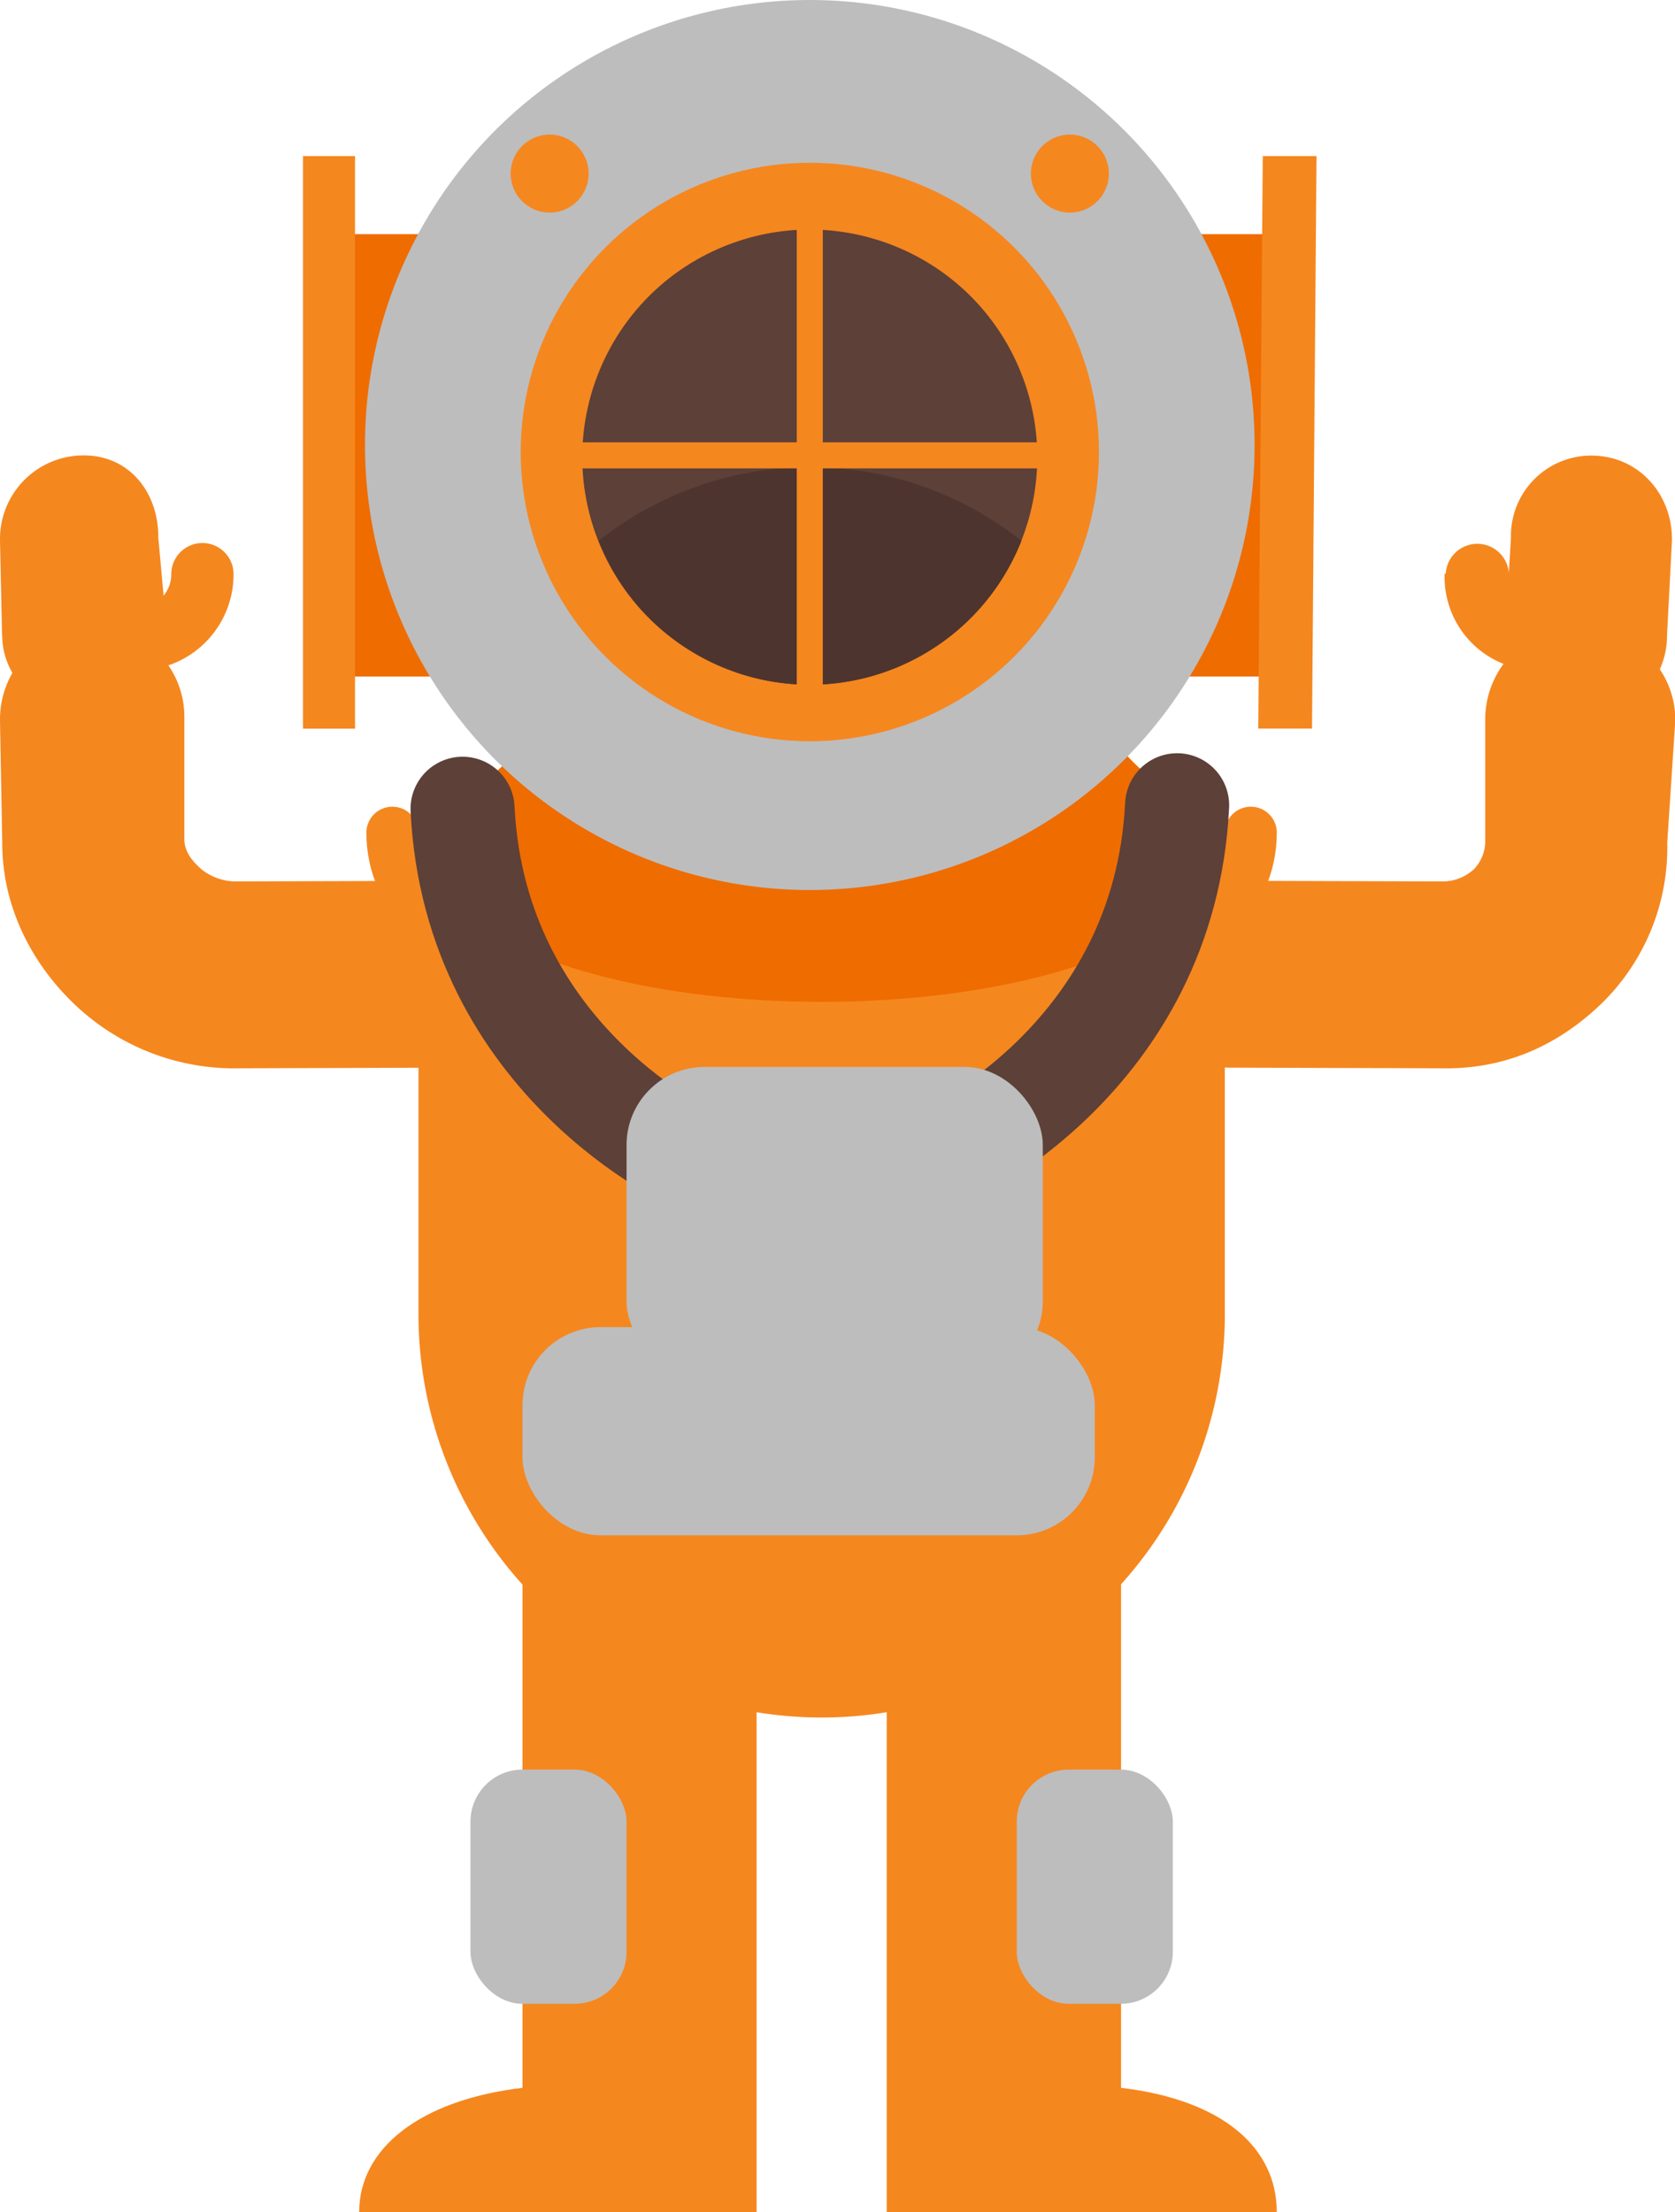 <svg xmlns="http://www.w3.org/2000/svg" viewBox="0 0 268.94 355"><defs><style>.cls-1{fill:#f5871f;}.cls-2,.cls-3{fill:#ef6c00;}.cls-3{stroke:#f5871f;stroke-miterlimit:10;stroke-width:8.35px;}.cls-3,.cls-7{stroke-linecap:round;}.cls-4{fill:#bdbdbd;}.cls-5{fill:#5d4037;}.cls-6{fill:#4e342e;}.cls-7{fill:none;stroke:#5d4037;stroke-linejoin:round;stroke-width:16.71px;}</style></defs><title>scuba_orange</title><g id="Layer_2" data-name="Layer 2"><g id="ART"><path class="cls-1" d="M17.07,102.7a5.11,5.11,0,0,0,5.26,4.9A15.42,15.42,0,0,0,37.5,92.06s0,0,0,0a5,5,0,1,0-10,.18,5.48,5.48,0,0,1-5.43,5.38,5.17,5.17,0,0,0-5.07,5.09Z"/><path class="cls-1" d="M89.91,171.29l-51.51.16a37.15,37.15,0,0,1-26.5-10.33C4.78,154.3.36,145.14.36,135.32v-.17L0,115.74a15,15,0,0,1,14.72-15.27A14.57,14.57,0,0,1,29.6,115.15v19.51c0,2.46,1.91,4.06,2.68,4.8a8.88,8.88,0,0,0,5.69,2l51.47-.16Z"/><path class="cls-1" d="M.36,102c0,7.4,7,13.28,14.35,13.15s12.22-6.25,12.09-13.68L25.42,86.29v-.06c0-7.39-4.82-13.28-12.22-13.14A13.41,13.41,0,0,0,0,86.76l.33,15.15Z"/><path class="cls-1" d="M251,102.7c0,2.76-1.59,5-4.34,4.9a15,15,0,0,1-14.71-15.54,1,1,0,0,1,.18,0,5.08,5.08,0,0,1,10.15.18c0,2.91,1.58,5.33,4.53,5.38,2.77.05,4.19,2.33,4.19,5.09Z"/><path class="cls-1" d="M180,171.29l51.51.16c9.9.18,18.44-3.49,25.57-10.33a35,35,0,0,0,10.62-25.8v-.17l1.28-19.41c.15-8.29-6.89-15.13-15.18-15.27a15,15,0,0,0-15.33,14.68v19.51a6.59,6.59,0,0,1-1.77,4.8,7.44,7.44,0,0,1-5.22,2l-51.25-.16Z"/><path class="cls-1" d="M267.66,102a13.13,13.13,0,0,1-13.43,13.15c-7.43-.13-12.68-6.25-12.55-13.68l.92-15.15v-.06a12.88,12.88,0,0,1,13.14-13.14c7.44.12,12.83,6.25,12.71,13.67l-.79,15.15Z"/><path class="cls-1" d="M196.66,210.91a64.73,64.73,0,0,1-64.74,64.73h0a64.73,64.73,0,0,1-64.73-64.73V165a64.73,64.73,0,0,1,64.73-64.73h0A64.73,64.73,0,0,1,196.66,165Z"/><path class="cls-2" d="M90.75,100.23c0,25.06-28.32,33.41-28.32,33.41,0,41.77,138.39,41.77,138.39,0,0,0-28.32-8.35-28.32-33.41Z"/><path class="cls-3" d="M63,133.64c0,41.77,137.83,41.77,137.83,0"/><rect class="cls-2" x="52.83" y="37.58" width="16.71" height="71"/><rect class="cls-1" x="48.65" y="25.05" width="8.35" height="91.89"/><rect class="cls-2" x="190.66" y="37.58" width="16.71" height="71" transform="translate(398.02 146.16) rotate(180)"/><polygon class="cls-1" points="202.03 116.93 210.66 116.93 211.38 25.05 202.75 25.05 202.03 116.93"/><circle class="cls-4" cx="130.02" cy="71.42" r="71.42"/><circle class="cls-1" cx="130.02" cy="72.54" r="46.42" transform="translate(37.59 189.26) rotate(-80.78)"/><circle class="cls-5" cx="130.02" cy="73.37" r="36.52" transform="translate(-18.18 55.34) rotate(-22.5)"/><path class="cls-6" d="M130,109.89A36.51,36.51,0,0,0,164,86.8a54.6,54.6,0,0,0-67.88,0A36.5,36.5,0,0,0,130,109.89Z"/><circle class="cls-1" cx="171.78" cy="27.86" r="6.26"/><circle class="cls-1" cx="88.25" cy="27.86" r="6.26"/><rect class="cls-1" x="127.93" y="33.4" width="4.18" height="79.36"/><rect class="cls-1" x="125.66" y="33.4" width="4.18" height="79.36" transform="translate(200.83 -54.67) rotate(90)"/><path class="cls-1" d="M121.48,217.17H83.89v117.9c-16.7,2-26.22,9.88-26.22,19.93h63.81Z"/><rect class="cls-4" x="75.54" y="284" width="25.06" height="37.59" rx="8.35" ry="8.35"/><path class="cls-1" d="M142.37,217.17H180v117.9c16.7,2,25,9.88,25,19.93H142.37Z"/><rect class="cls-4" x="163.25" y="284" width="25.06" height="37.59" rx="8.35" ry="8.35"/><path class="cls-7" d="M189,129.24c-2,40.7-37.41,56.4-37.41,56.4"/><path class="cls-7" d="M74.27,129.8c2,40.7,37.4,56.4,37.4,56.4"/><rect class="cls-4" x="100.6" y="171.23" width="66.83" height="50.12" rx="12.53" ry="12.53"/><rect class="cls-4" x="83.89" y="212.99" width="91.89" height="33.41" rx="12.53" ry="12.53"/></g></g></svg>